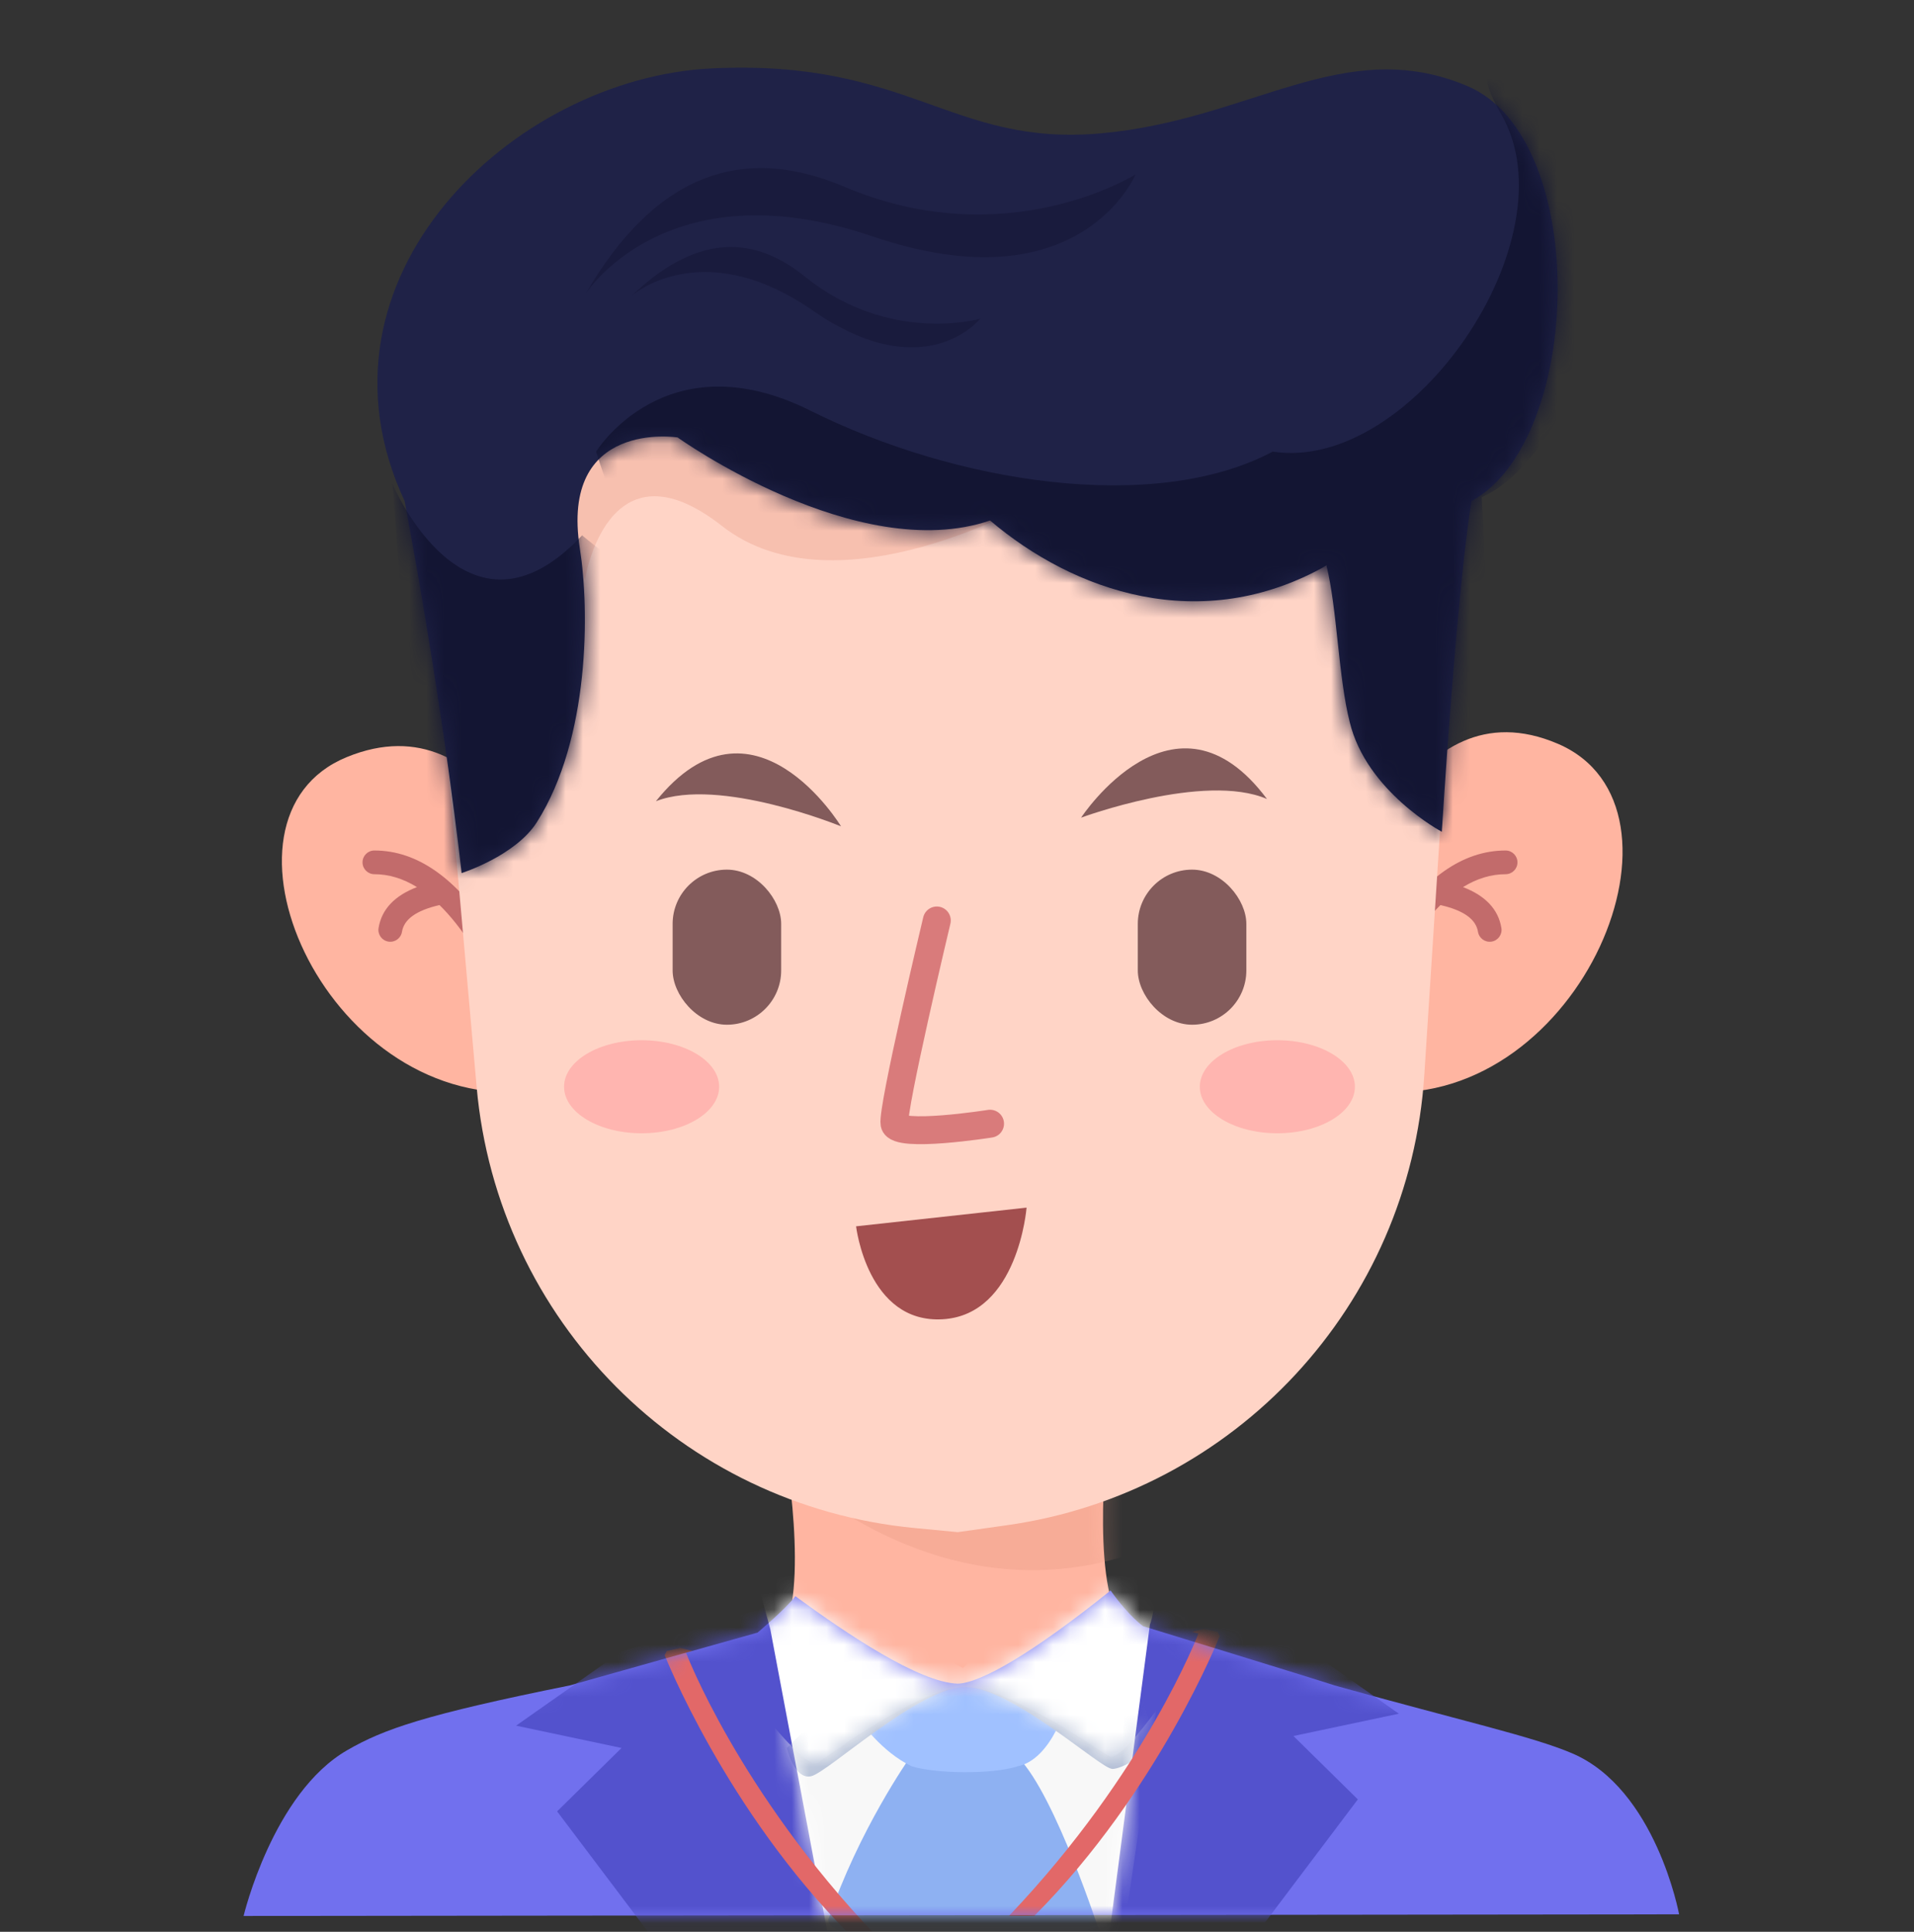 <svg xmlns="http://www.w3.org/2000/svg" fill="none" viewBox="0 0 110 111" height="111" width="110">
<rect x="0" y="0" width="110" height="111" fill="#333333" stroke="none"/>
<path fill="#FFB5A1" d="M45.064 82.95C45.064 82.95 46.618 91.492 44.8 94.22C45.76 95.728 50.693 101.222 55.299 101.226C59.139 101.229 62.593 96.15 64.808 93.628C62.617 92.012 63.619 82.833 63.619 82.833L45.064 82.95Z" clip-rule="evenodd" fill-rule="evenodd"></path>
<mask height="20" width="21" y="82" x="44" maskUnits="userSpaceOnUse" style="mask-type:alpha" id="mask0_1:1028">
<path fill="white" d="M45.064 82.95C45.064 82.95 46.618 91.492 44.8 94.22C45.76 95.728 50.693 101.222 55.299 101.226C59.139 101.229 62.593 96.15 64.808 93.628C62.617 92.012 63.619 82.833 63.619 82.833L45.064 82.95Z" clip-rule="evenodd" fill-rule="evenodd"></path>
</mask>
<g mask="url(#mask0_1:1028)">
<g opacity="0.349" style="mix-blend-mode:multiply">
<path fill="#E89A85" d="M45.593 84.722C45.593 84.722 53.471 92.361 63.888 89.632C74.304 86.903 66.18 78.556 66.18 78.556L45.593 84.722Z" clip-rule="evenodd" fill-rule="evenodd"></path>
</g>
</g>
<path fill="#7170EE" d="M43.537 93.81C43.537 93.81 32.996 96.766 32.75 96.843C24.393 98.528 22.05 99.356 19.95 100.568C15.677 103.032 14 110.09 14 110.09L96.5 109.997C96.5 109.997 95.168 102.787 90.342 100.74C88.059 99.771 84.091 98.905 76.695 96.843C76.333 96.703 65.698 93.442 65.698 93.442C65.698 93.442 64.907 92.904 63.827 91.39C59.409 94.94 56.381 96.708 55.04 96.744C52.818 96.671 48.693 93.901 45.71 91.716C45.158 92.452 43.537 93.81 43.537 93.81Z" clip-rule="evenodd" fill-rule="evenodd"></path>
<mask height="20" width="83" y="91" x="14" maskUnits="userSpaceOnUse" style="mask-type:alpha" id="mask1_1:1028">
<path fill="white" d="M43.537 93.81C43.537 93.81 32.996 96.766 32.75 96.843C24.393 98.528 22.05 99.356 19.95 100.568C15.677 103.032 14 110.09 14 110.09L96.5 109.997C96.5 109.997 95.168 102.787 90.342 100.74C88.059 99.771 84.091 98.905 76.695 96.843C76.333 96.703 65.698 93.442 65.698 93.442C65.698 93.442 64.907 92.904 63.827 91.39C59.409 94.94 56.381 96.708 55.04 96.744C52.818 96.671 48.693 93.901 45.71 91.716C45.158 92.452 43.537 93.81 43.537 93.81Z" clip-rule="evenodd" fill-rule="evenodd"></path>
</mask>
<g mask="url(#mask1_1:1028)">
<path fill="#5352CD" d="M35.72 94.894L29.66 99.156L35.72 100.438L32.018 104.081L39.522 114.027C39.522 114.027 49.384 111.734 49.384 111.685C49.384 111.637 46.787 91.5 46.787 91.5L35.72 94.894Z" clip-rule="evenodd" fill-rule="evenodd"></path>
<path fill="#5352CD" d="M74.336 94.206L80.395 98.468L74.336 99.75L78.037 103.393L70.533 113.339C70.533 113.339 60.672 111.046 60.672 110.998C60.672 110.949 63.268 90.812 63.268 90.812L74.336 94.206Z" clip-rule="evenodd" fill-rule="evenodd"></path>
<path fill="white" d="M66.087 93.341C66.087 93.341 67.676 89.558 62.342 89.963C60.361 90.78 55.345 95.841 55.345 95.841L43.064 89.19L44.27 93.613L47.535 110.921L63.71 111.467L66.087 93.341Z" clip-rule="evenodd" fill-rule="evenodd"></path>
<mask height="23" width="24" y="89" x="43" maskUnits="userSpaceOnUse" style="mask-type:alpha" id="mask2_1:1028">
<path fill="white" d="M66.087 93.341C66.087 93.341 67.676 89.558 62.342 89.963C60.361 90.78 55.345 95.841 55.345 95.841L43.064 89.19L44.27 93.613L47.535 110.921L63.71 111.467L66.087 93.341Z" clip-rule="evenodd" fill-rule="evenodd"></path>
</mask>
<g mask="url(#mask2_1:1028)">
<path fill="#F8F8F8" d="M43.992 98.628C43.992 98.628 46.425 101.71 47.001 101.294C51.116 98.326 53.957 96.937 55.465 96.937C56.984 96.937 59.75 98.269 63.764 100.931C64.295 101.284 66.452 98.272 66.452 98.272L64.554 111.225H43.064L43.992 98.628Z" clip-rule="evenodd" fill-rule="evenodd"></path>
<mask height="16" width="24" y="96" x="43" maskUnits="userSpaceOnUse" style="mask-type:alpha" id="mask3_1:1028">
<path fill="white" d="M43.992 98.628C43.992 98.628 46.425 101.71 47.001 101.294C51.116 98.326 53.957 96.937 55.465 96.937C56.984 96.937 59.75 98.269 63.764 100.931C64.295 101.284 66.452 98.272 66.452 98.272L64.554 111.225H43.064L43.992 98.628Z" clip-rule="evenodd" fill-rule="evenodd"></path>
</mask>
<g mask="url(#mask3_1:1028)">
<path fill="#8EB1F2" d="M52.275 101.011C52.275 101.011 49.337 105.172 47.602 110.313C47.602 112.444 63.236 111.146 63.236 111.146C63.236 111.146 60.664 103.167 58.541 101.011C55.532 100.609 52.275 101.011 52.275 101.011Z" clip-rule="evenodd" fill-rule="evenodd"></path>
<path fill="#A0C1FF" d="M53.168 96.786L49.384 98.818C49.384 98.818 50.656 100.679 52.404 101.492C53.765 101.919 57.036 101.967 58.474 101.492C60.408 101.125 61.477 97.903 61.477 96.786C61.477 95.669 53.168 96.786 53.168 96.786Z" clip-rule="evenodd" fill-rule="evenodd"></path>
<g style="mix-blend-mode:multiply">
<path fill="#B7C2D8" d="M45.225 100.438C45.225 100.438 45.643 102.289 46.622 102.06C47.601 101.83 52.827 96.937 55.465 96.937C58.153 96.937 63.252 101.643 63.932 101.643C64.684 101.643 66.452 100.271 66.452 100.271L65.424 96.795L49.384 96.228L45.225 100.438Z" clip-rule="evenodd" fill-rule="evenodd"></path>
</g>
</g>
</g>
<path fill="#E26868" d="M39.102 94.69L39.786 94.866L39.427 94.963C39.427 94.963 42.421 102.891 50.3 111.175C49.534 111.198 49.032 111.19 48.845 111.175C41.694 103.982 38.2 95.103 38.2 95.103L38.319 94.866L39.102 94.69Z" clip-rule="evenodd" fill-rule="evenodd"></path>
<path fill="#E26868" d="M69.198 93.59L68.514 93.766L68.873 93.863C68.873 93.863 65.879 101.791 58 110.075C58.766 110.098 59.268 110.09 59.455 110.075C66.606 102.882 70.1 94.003 70.1 94.003L69.981 93.766L69.198 93.59Z" clip-rule="evenodd" fill-rule="evenodd"></path>
</g>
<path fill="#FFB5A1" d="M77.685 51.539C77.685 51.539 81.062 39.11 89.533 42.737C98.004 46.365 90.885 63.528 79.358 62.745C67.831 61.962 77.685 51.539 77.685 51.539Z" clip-rule="evenodd" fill-rule="evenodd"></path>
<path fill="#FFB5A1" d="M31.765 51.971C31.765 51.971 28.388 40.02 19.917 43.508C11.447 46.996 18.565 63.499 30.092 62.746C41.619 61.993 31.765 51.971 31.765 51.971Z" clip-rule="evenodd" fill-rule="evenodd"></path>
<path fill="#C26B6B" d="M87.21 49.551C87.21 49.174 86.905 48.869 86.529 48.869C84.042 48.869 81.786 50.491 79.758 53.637C79.554 53.953 79.645 54.375 79.962 54.579C80.278 54.783 80.7 54.692 80.904 54.376C81.522 53.416 82.15 52.627 82.785 52.005C84.16 52.32 84.828 52.841 84.942 53.541C85.003 53.913 85.353 54.165 85.725 54.104C86.096 54.044 86.348 53.693 86.287 53.322C86.11 52.235 85.347 51.457 84.082 50.973C84.884 50.477 85.7 50.232 86.529 50.232C86.905 50.232 87.21 49.927 87.21 49.551Z" clip-rule="evenodd" fill-rule="evenodd"></path>
<path fill="#C26B6B" d="M20.834 49.551C20.834 49.174 21.139 48.869 21.516 48.869C24.002 48.869 26.258 50.491 28.286 53.637C28.49 53.953 28.399 54.375 28.083 54.579C27.766 54.783 27.344 54.692 27.14 54.376C26.522 53.416 25.895 52.627 25.259 52.005C23.884 52.32 23.217 52.841 23.102 53.541C23.042 53.913 22.691 54.165 22.32 54.104C21.948 54.044 21.696 53.693 21.757 53.322C21.934 52.235 22.697 51.457 23.963 50.973C23.16 50.477 22.344 50.232 21.516 50.232C21.139 50.232 20.834 49.927 20.834 49.551Z" clip-rule="evenodd" fill-rule="evenodd"></path>
<path fill="#FFD4C6" d="M25.74 43.815C24.371 28.378 35.826 14.777 51.27 13.5L52.88 13.367C69.882 11.961 84.163 25.986 83.066 43.01L81.857 61.766C81.006 74.98 70.996 85.782 57.885 87.636L55.044 88.037L52.558 87.799C39.16 86.514 28.582 75.86 27.393 62.453L25.74 43.815Z" clip-rule="evenodd" fill-rule="evenodd"></path>
<mask height="76" width="59" y="13" x="25" maskUnits="userSpaceOnUse" style="mask-type:alpha" id="mask4_1:1028">
<path fill="white" d="M25.74 43.815C24.371 28.378 35.826 14.777 51.27 13.5L52.88 13.367C69.882 11.961 84.163 25.986 83.066 43.01L81.857 61.766C81.006 74.98 70.996 85.782 57.885 87.636L55.044 88.037L52.558 87.799C39.16 86.514 28.582 75.86 27.393 62.453L25.74 43.815Z" clip-rule="evenodd" fill-rule="evenodd"></path>
</mask>
<g mask="url(#mask4_1:1028)">
<g opacity="0.349" style="mix-blend-mode:multiply">
<path fill="#E89A85" d="M33.612 33.344C33.612 33.344 34.871 25.029 41.493 30.222C48.115 35.415 59.617 28.703 59.617 28.703L43.112 19.622L30.993 22.381L33.612 33.344Z" clip-rule="evenodd" fill-rule="evenodd"></path>
</g>
<ellipse fill="#FFA2A2" ry="2.673" rx="4.456" cy="62.445" cx="73.411" opacity="0.625"></ellipse>
<ellipse fill="#FFA2A2" ry="2.673" rx="4.456" cy="62.445" cx="36.874" opacity="0.625"></ellipse>
<rect fill="#835B5B" rx="3.119" height="8.911" width="6.238" y="49.969" x="65.391"></rect>
<rect fill="#835B5B" rx="3.119" height="8.911" width="6.238" y="49.969" x="38.657"></rect>
<path fill="#835B5B" d="M62.132 46.982C62.132 46.982 69.212 44.362 72.814 45.91C67.503 38.789 62.132 46.982 62.132 46.982Z" clip-rule="evenodd" fill-rule="evenodd"></path>
<path fill="#835B5B" d="M48.335 47.481C48.335 47.481 41.352 44.616 37.697 46.037C43.254 39.106 48.335 47.481 48.335 47.481Z" clip-rule="evenodd" fill-rule="evenodd"></path>
<path stroke-linecap="round" stroke-width="1.604" stroke="#D97B7B" d="M53.84 52.89C53.84 52.89 51.258 63.723 51.408 64.567C51.558 65.412 56.9 64.567 56.9 64.567"></path>
<path fill="#A34F4F" d="M49.2 70.464L58.998 69.39C58.998 69.39 58.518 75.544 54.184 75.804C49.849 76.064 49.2 70.464 49.2 70.464Z" clip-rule="evenodd" fill-rule="evenodd"></path>
</g>
<path fill="#1F2247" d="M38.942 25.135C38.942 25.135 49.251 32.513 56.901 29.907C61.679 33.967 68.996 36.585 76.233 32.496C76.848 34.967 76.917 38.926 77.569 41.488C78.534 45.493 82.863 47.793 82.863 47.793C82.863 47.793 83.693 34.186 84.565 28.796C91.008 25.283 91.413 7.929 84.326 4.942C77.239 1.955 71.931 6.881 63.294 7.66C54.657 8.438 52.312 3.381 40.901 3.931C29.489 4.48 17.286 15.991 23.257 28.796C25.584 41.275 26.528 50.167 26.528 50.167C26.528 50.167 29.626 49.182 30.856 47.241C33.905 42.428 33.882 35.061 33.326 31.522C32.156 24.073 38.942 25.135 38.942 25.135Z" clip-rule="evenodd" fill-rule="evenodd"></path>
<mask height="48" width="69" y="3" x="21" maskUnits="userSpaceOnUse" style="mask-type:alpha" id="mask5_1:1028">
<path fill="white" d="M38.942 25.135C38.942 25.135 49.251 32.513 56.901 29.907C61.679 33.967 68.996 36.585 76.233 32.496C76.848 34.967 76.917 38.926 77.569 41.488C78.534 45.493 82.863 47.793 82.863 47.793C82.863 47.793 83.693 34.186 84.565 28.796C91.008 25.283 91.413 7.929 84.326 4.942C77.239 1.955 71.931 6.881 63.294 7.66C54.657 8.438 52.312 3.381 40.901 3.931C29.489 4.48 17.286 15.991 23.257 28.796C25.584 41.275 26.528 50.167 26.528 50.167C26.528 50.167 29.626 49.182 30.856 47.241C33.905 42.428 33.882 35.061 33.326 31.522C32.156 24.073 38.942 25.135 38.942 25.135Z" clip-rule="evenodd" fill-rule="evenodd"></path>
</mask>
<g mask="url(#mask5_1:1028)">
<path fill="#131533" d="M34.259 25.95C34.259 25.95 38.262 19.444 46.585 23.6C54.908 27.757 66.344 29.56 73.144 25.95C81.142 27.184 90.37 13.702 86.296 6.601C82.223 -0.5 94.705 10.061 94.705 10.061C94.705 10.061 91.124 26.8 84.565 28.796C81.9 32.084 76.233 32.496 76.233 32.496C76.233 32.496 55.587 44.791 47.363 43.508C39.139 42.225 34.259 25.95 34.259 25.95Z" clip-rule="evenodd" fill-rule="evenodd"></path>
<path fill="#131533" d="M22.549 27.797C22.549 27.797 26.793 37.864 33.456 30.761C50.145 44.717 76.233 32.496 76.233 32.496L85.148 28.373L86.296 51.779L24.614 54.113L22.549 27.797Z" clip-rule="evenodd" fill-rule="evenodd"></path>
<path fill="#131533" d="M36.327 16.975C39.766 13.683 43.066 13.314 46.229 15.87C51.123 19.823 56.337 18.312 56.337 18.312C56.337 18.312 53.163 22.313 46.709 17.842C40.255 13.371 36.219 17.079 36.327 16.975Z" clip-rule="evenodd" fill-rule="evenodd" opacity="0.474"></path>
<path fill="#131533" d="M33.672 16.86C37.535 10.21 42.484 8.165 48.518 10.728C57.855 14.693 65.26 10.02 65.26 10.02C65.26 10.02 62.119 17.654 50.137 13.581C38.155 9.507 33.55 17.07 33.672 16.86Z" clip-rule="evenodd" fill-rule="evenodd" opacity="0.474"></path>
</g>
</svg>
